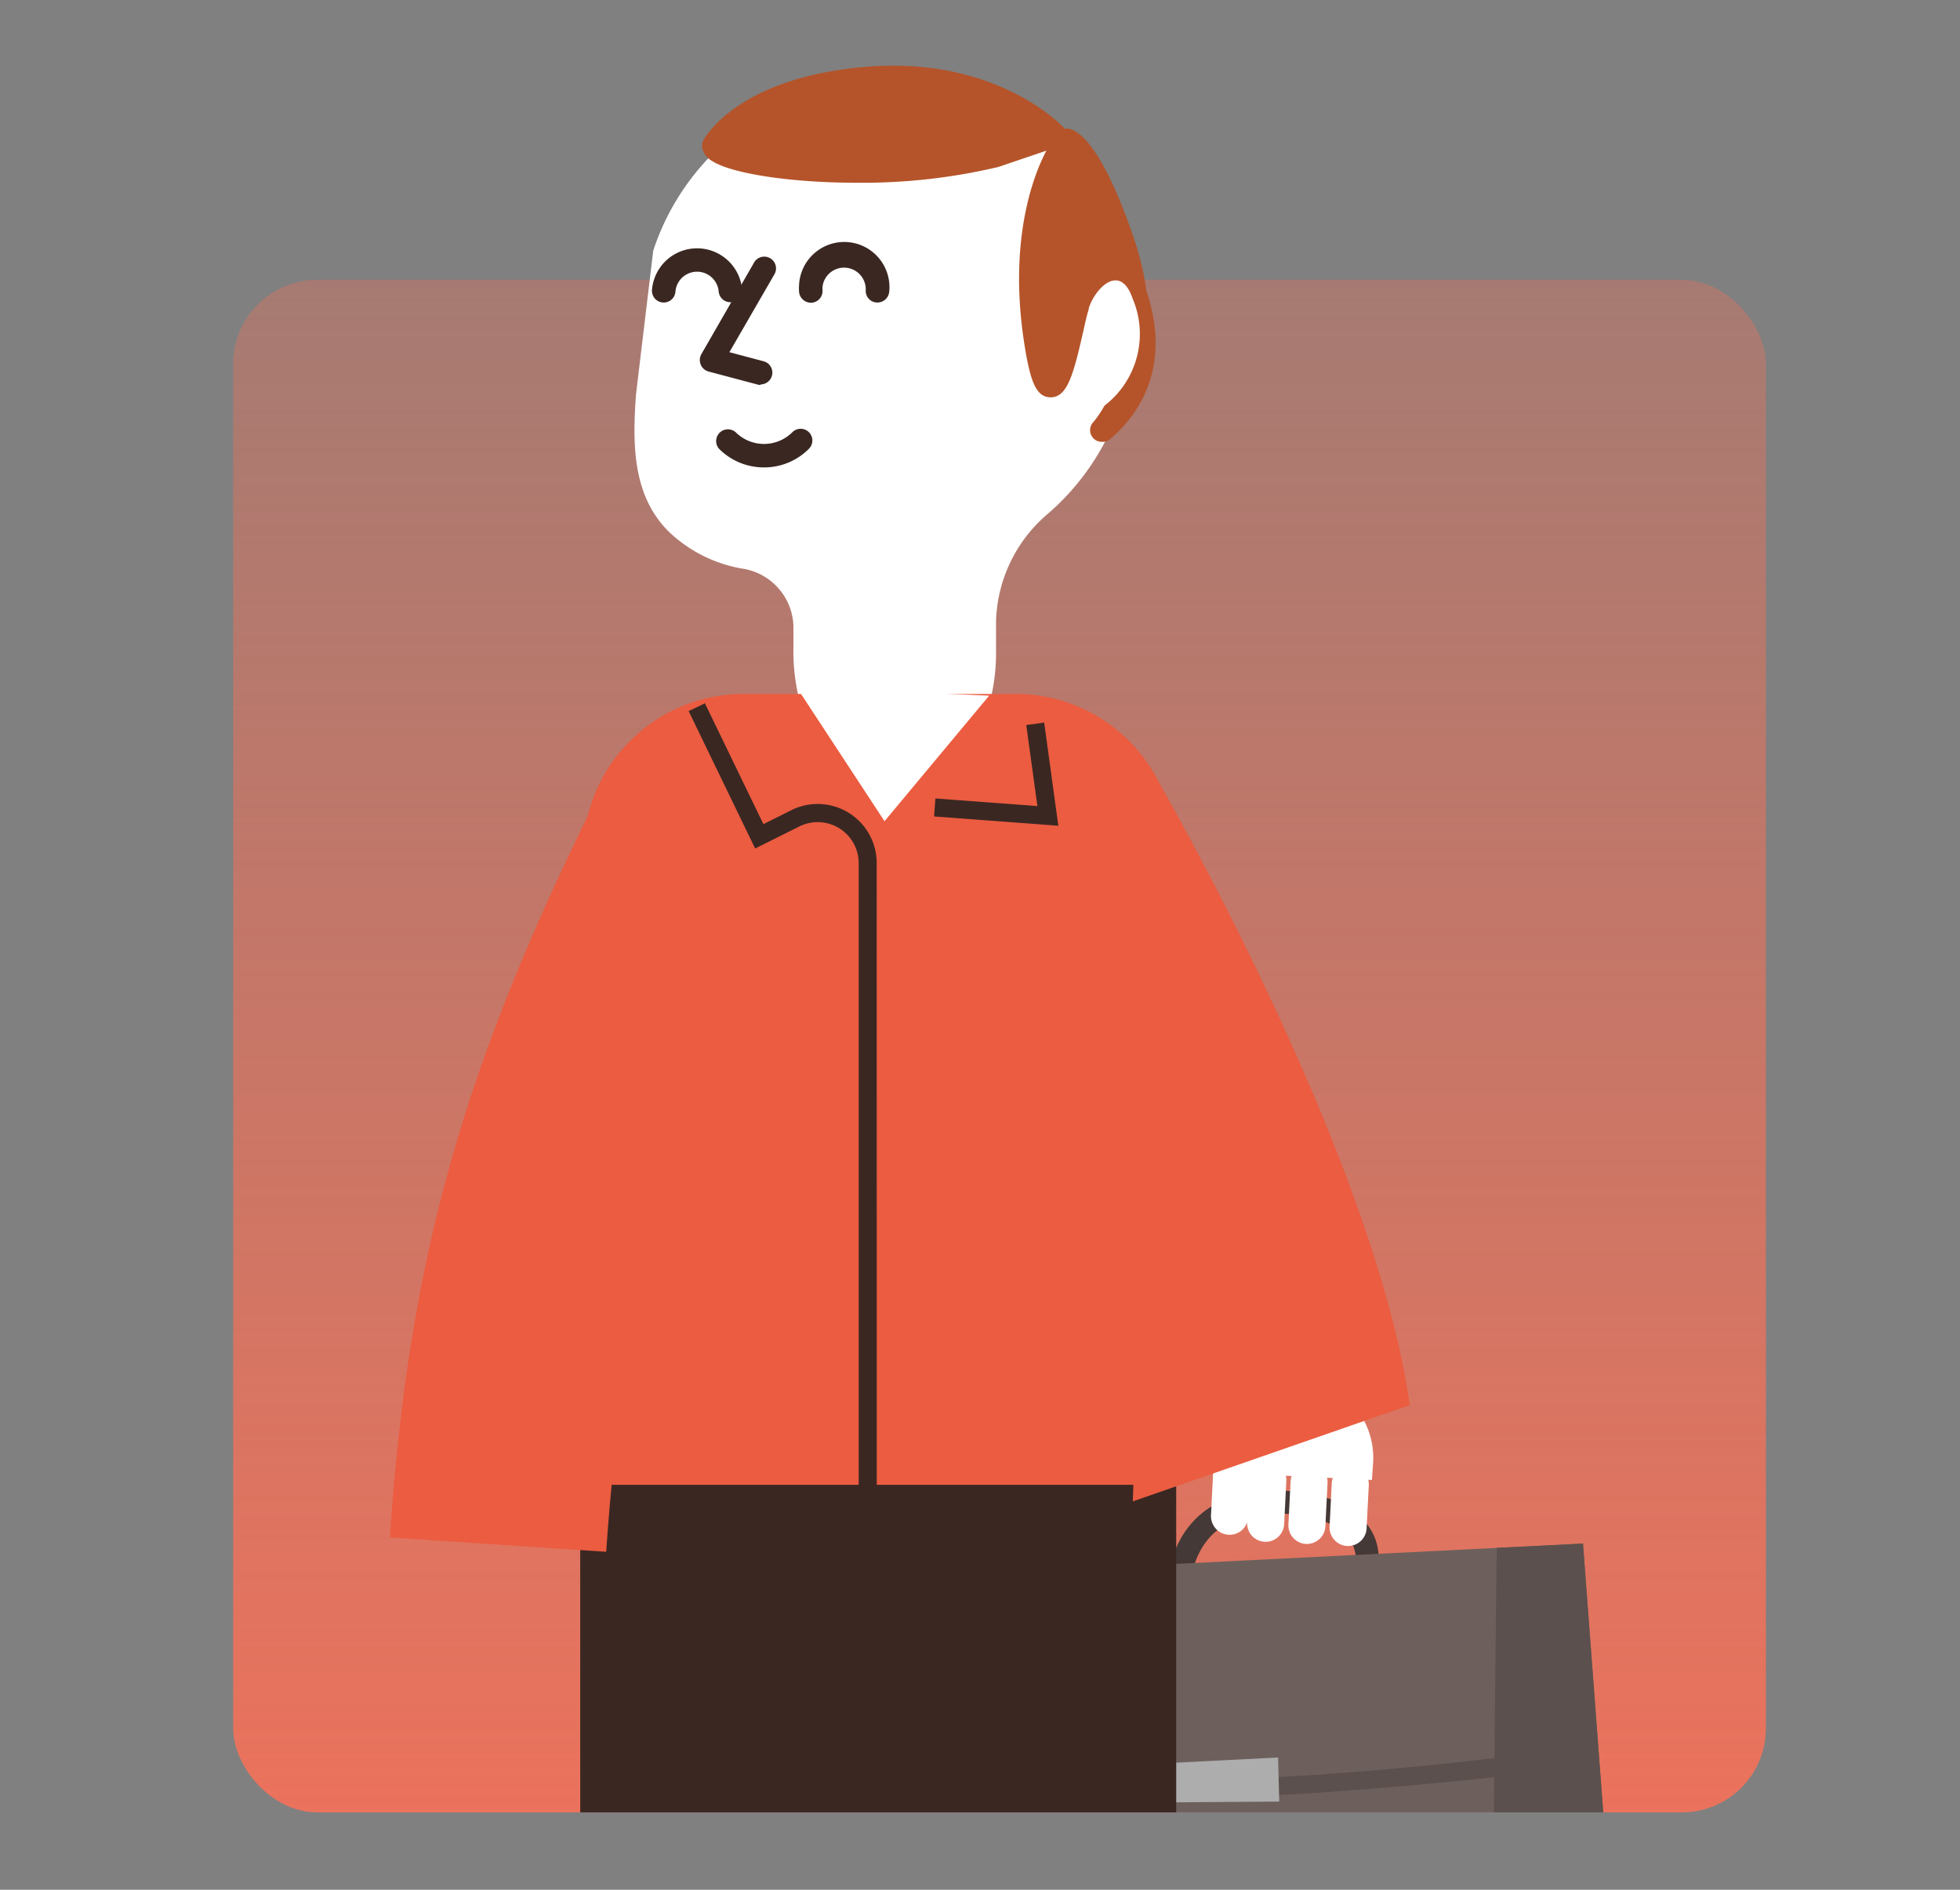 <svg xmlns="http://www.w3.org/2000/svg" xmlns:xlink="http://www.w3.org/1999/xlink" viewBox="0 0 280 270"><rect x="0" y="0" width="280" height="270" fill="#808080" stroke="none"/><defs><style>.cls-1{fill:none;}.cls-2{fill:url(#Dégradé_sans_nom_366);}.cls-3{clip-path:url(#clip-path);}.cls-4{fill:#fff;}.cls-5{fill:#443936;}.cls-6{fill:#6d605c;}.cls-7{fill:#5b504d;}.cls-8{fill:#adadad;}.cls-9{fill:#3a2722;}.cls-10{fill:#b5542a;}.cls-11{fill:#eb5c40;}</style><linearGradient id="Dégradé_sans_nom_366" x1="142.79" y1="21.12" x2="142.79" y2="260.02" gradientUnits="userSpaceOnUse"><stop offset="0" stop-color="#eb7159" stop-opacity="0.3"/><stop offset="1" stop-color="#eb725c"/></linearGradient><clipPath id="clip-path"><path class="cls-1" d="M242.68,258.94H42.9a9.62,9.62,0,0,1-9.59-9.59V49.57C33.31,44.3,37.62,0,42.9,0H242.68c5.27,0,9.59,44.27,9.59,49.54V249.35A9.62,9.62,0,0,1,242.68,258.94Z"/></clipPath></defs><title>hp_offre</title><g id="Calque_2_-_copie_2" data-name="Calque 2 - copie 2"><rect class="cls-2" x="33.31" y="39.98" width="218.96" height="218.96" rx="12"/><g class="cls-3"><path class="cls-4" d="M93.32,35.81a35.16,35.16,0,1,1,56.45,37.53,20.88,20.88,0,0,0-7.48,15.49v4.52c0,10.81-6.17,19.48-13.45,19.25h-2.58c-7.28-.23-13.14-9.29-12.91-20.11V89.91a8.59,8.59,0,0,0-7-8.62,20.11,20.11,0,0,1-10.85-5.37c-5.16-5.16-5.16-12.47-4.64-19.59Z"/><path class="cls-5" d="M196.94,223l-3.26-.35,1.63.18-1.63-.16c0-.21.3-5.34-8.94-6.3-4.86-.5-8.61.34-11.14,2.52-2.23,1.92-3.51,5-3.7,8.8l-3.27-.16c.23-4.76,1.9-8.61,4.84-11.13,3.23-2.78,7.81-3.89,13.6-3.29,4.66.48,8,2,10.05,4.46A7.79,7.79,0,0,1,196.94,223Z"/><path class="cls-6" d="M226.14,220.54l-83.8,4.18-2,60.66s32.39,9.44,90.34-4.51Z"/><path class="cls-7" d="M213.46,253.91s-46.58,5.3-72.16,2.54l.11-3.27s22.78,3.85,72.08-2Z"/><polygon class="cls-8" points="182.58 251.1 182.75 257.4 161.47 257.55 161.32 252.18 182.58 251.1"/><path class="cls-7" d="M213.81,221.15l12.33-.61,4.55,60.33c-6.15,1.48-12,2.69-17.56,3.68Z"/><path class="cls-9" d="M125.36,43.22h-.13a1.66,1.66,0,0,1-1.55-1.79A3.1,3.1,0,0,0,117.5,41a3.68,3.68,0,0,0,0,.47,1.67,1.67,0,0,1-1.56,1.78,1.71,1.71,0,0,1-1.79-1.56,7.06,7.06,0,0,1,0-.92,6.46,6.46,0,1,1,12.88.93A1.69,1.69,0,0,1,125.36,43.22Z"/><path class="cls-9" d="M94.82,43.22h-.13a1.68,1.68,0,0,1-1.55-1.79,6.46,6.46,0,0,1,12.88,0,1.68,1.68,0,0,1-3.35.24,3.1,3.1,0,0,0-6.18,0A1.67,1.67,0,0,1,94.82,43.22Z"/><path class="cls-9" d="M109.14,66.78a9,9,0,0,1-6.42-2.66,1.68,1.68,0,0,1,2.37-2.37,5.74,5.74,0,0,0,8.11,0,1.67,1.67,0,1,1,2.36,2.37A9,9,0,0,1,109.14,66.78Z"/><path class="cls-9" d="M108.65,55a1.65,1.65,0,0,1-.43-.06l-7-1.86a1.67,1.67,0,0,1-1.12-1,1.7,1.7,0,0,1,.1-1.49l7.48-13a1.68,1.68,0,1,1,2.91,1.67l-6.39,11.06,4.9,1.3a1.68,1.68,0,0,1-.43,3.3Z"/><path class="cls-10" d="M102,20.81c.49,2.87,23.41,5.73,40.13,1.45l8.6-2.92s-9.09-9.55-26.77-8.13S102,20.81,102,20.81Z"/><path class="cls-10" d="M122.39,26.11c-9.52,0-17.9-1.32-20.67-3.11a2.91,2.91,0,0,1-1.41-1.9,1.68,1.68,0,0,1,.17-1.06c.2-.37,4.92-9,23.32-10.5s27.72,8.23,28.12,8.65a1.68,1.68,0,0,1-.68,2.74l-8.6,2.92A84.29,84.29,0,0,1,122.39,26.11Zm-18.18-5.55c4.32,1.86,22.64,3.88,37.48.07l5.63-1.91c-3.55-2.54-11.4-6.77-23.25-5.84C111.3,13.91,106,18.48,104.21,20.56Z"/><path class="cls-10" d="M152.35,20c-1.91,2.4-6.89,11.85-4.51,28.09s4.82-.5,6-4.24,6-8.77,8.29-1.88c3.74,11-1.86,17.11-4.72,19.51,0,0,8.87-9.78,2.86-27.23C155.48,20.32,152.35,20,152.35,20Z"/><path class="cls-10" d="M157.39,63.12a1.62,1.62,0,0,1-1.21-.52,1.68,1.68,0,0,1,0-2.29c.28-.3,5.74-6.6,4.3-18.08-.47-1.27-1-2-1.53-2h0c-1,0-2.8,2-3.47,4.13-.21.66-.45,1.74-.73,3-1.43,6.25-2.28,9.45-4.72,9.41-2-.08-2.89-2.12-3.81-8.4-2.26-15.51,2-25.76,4.87-29.37a1.67,1.67,0,0,1,1.5-.62c1.26.14,4.68,1.93,9.29,15.36a39.6,39.6,0,0,1,1.89,7.8c3.86,11.44-1.64,18.23-5.26,21.27A1.66,1.66,0,0,1,157.39,63.12Zm-6.52-9.46h0Zm1.88-31.29c-2.31,4-5.11,12.78-3.25,25.43.24,1.66.47,2.86.67,3.73.48-1.61,1-3.73,1.26-5s.57-2.5.79-3.21c.83-2.68,3.44-6.45,6.64-6.49a3.54,3.54,0,0,1,.46,0c-.19-.69-.41-1.38-.66-2.09C156,26.9,153.86,23.67,152.75,22.37Z"/><path class="cls-4" d="M155.53,44.07c.87-2.84,4.49-6.63,6.27-1.42a12.91,12.91,0,0,1-4.26,15.49"/><path class="cls-11" d="M83.3,267.24V121.53a22.93,22.93,0,0,1,23.44-22.38h37.82A22.91,22.91,0,0,1,168,121.53V268Z"/><rect class="cls-9" x="82.89" y="212.14" width="85.14" height="55.3"/><path class="cls-11" d="M86.6,221.71l-30.9-2.06c2.64-39.68,10.49-67.57,30-106.57l27.7,13.86C95.73,162.26,89,186.18,86.6,221.71Z"/><path class="cls-4" d="M196.17,208.82l-.18,2.63-22.9-1.12.18-2.62c-1-11.68,5.68-11.12,11.93-10.8h.23A11.41,11.41,0,0,1,196.17,208.82Z"/><path class="cls-4" d="M173,216.48l.31-6.21a2.67,2.67,0,0,1,2.79-2.54h0a2.68,2.68,0,0,1,2.53,2.8l-.31,6.21a2.67,2.67,0,0,1-2.79,2.54h0A2.67,2.67,0,0,1,173,216.48Z"/><path class="cls-4" d="M178.16,217.5l.31-6.17a2.65,2.65,0,0,1,2.77-2.52h0a2.66,2.66,0,0,1,2.52,2.78l-.31,6.18a2.65,2.65,0,0,1-2.78,2.51h0A2.64,2.64,0,0,1,178.16,217.5Z"/><path class="cls-4" d="M184.06,217.8l.31-6.17a2.65,2.65,0,0,1,2.77-2.52h0a2.65,2.65,0,0,1,2.51,2.79l-.31,6.17a2.65,2.65,0,0,1-2.77,2.52h0A2.65,2.65,0,0,1,184.06,217.8Z"/><path class="cls-4" d="M189.94,218.1l.31-6.17a2.64,2.64,0,0,1,2.78-2.52h0a2.65,2.65,0,0,1,2.51,2.78l-.31,6.17a2.65,2.65,0,0,1-2.78,2.52h0A2.65,2.65,0,0,1,189.94,218.1Z"/><polygon class="cls-9" points="151.19 117.98 133.44 116.65 133.63 114.08 148.2 115.17 146.61 103.59 149.17 103.24 151.19 117.98"/><path class="cls-9" d="M125.25,218.82h-2.58V123.31a5.86,5.86,0,0,0-5.86-5.85h0a5.84,5.84,0,0,0-2.6.61l-6.33,3.16-9.5-19.63,2.32-1.12,8.36,17.27,4-2a8.36,8.36,0,0,1,3.74-.88h0a8.43,8.43,0,0,1,8.44,8.43Z"/><polygon class="cls-4" points="113.81 98.2 126.36 117.33 141.31 99.39 113.81 98.2"/><path class="cls-11" d="M165.26,111.26s31,53.35,36.14,89.49l-39.57,13.76Z"/></g></g></svg>
